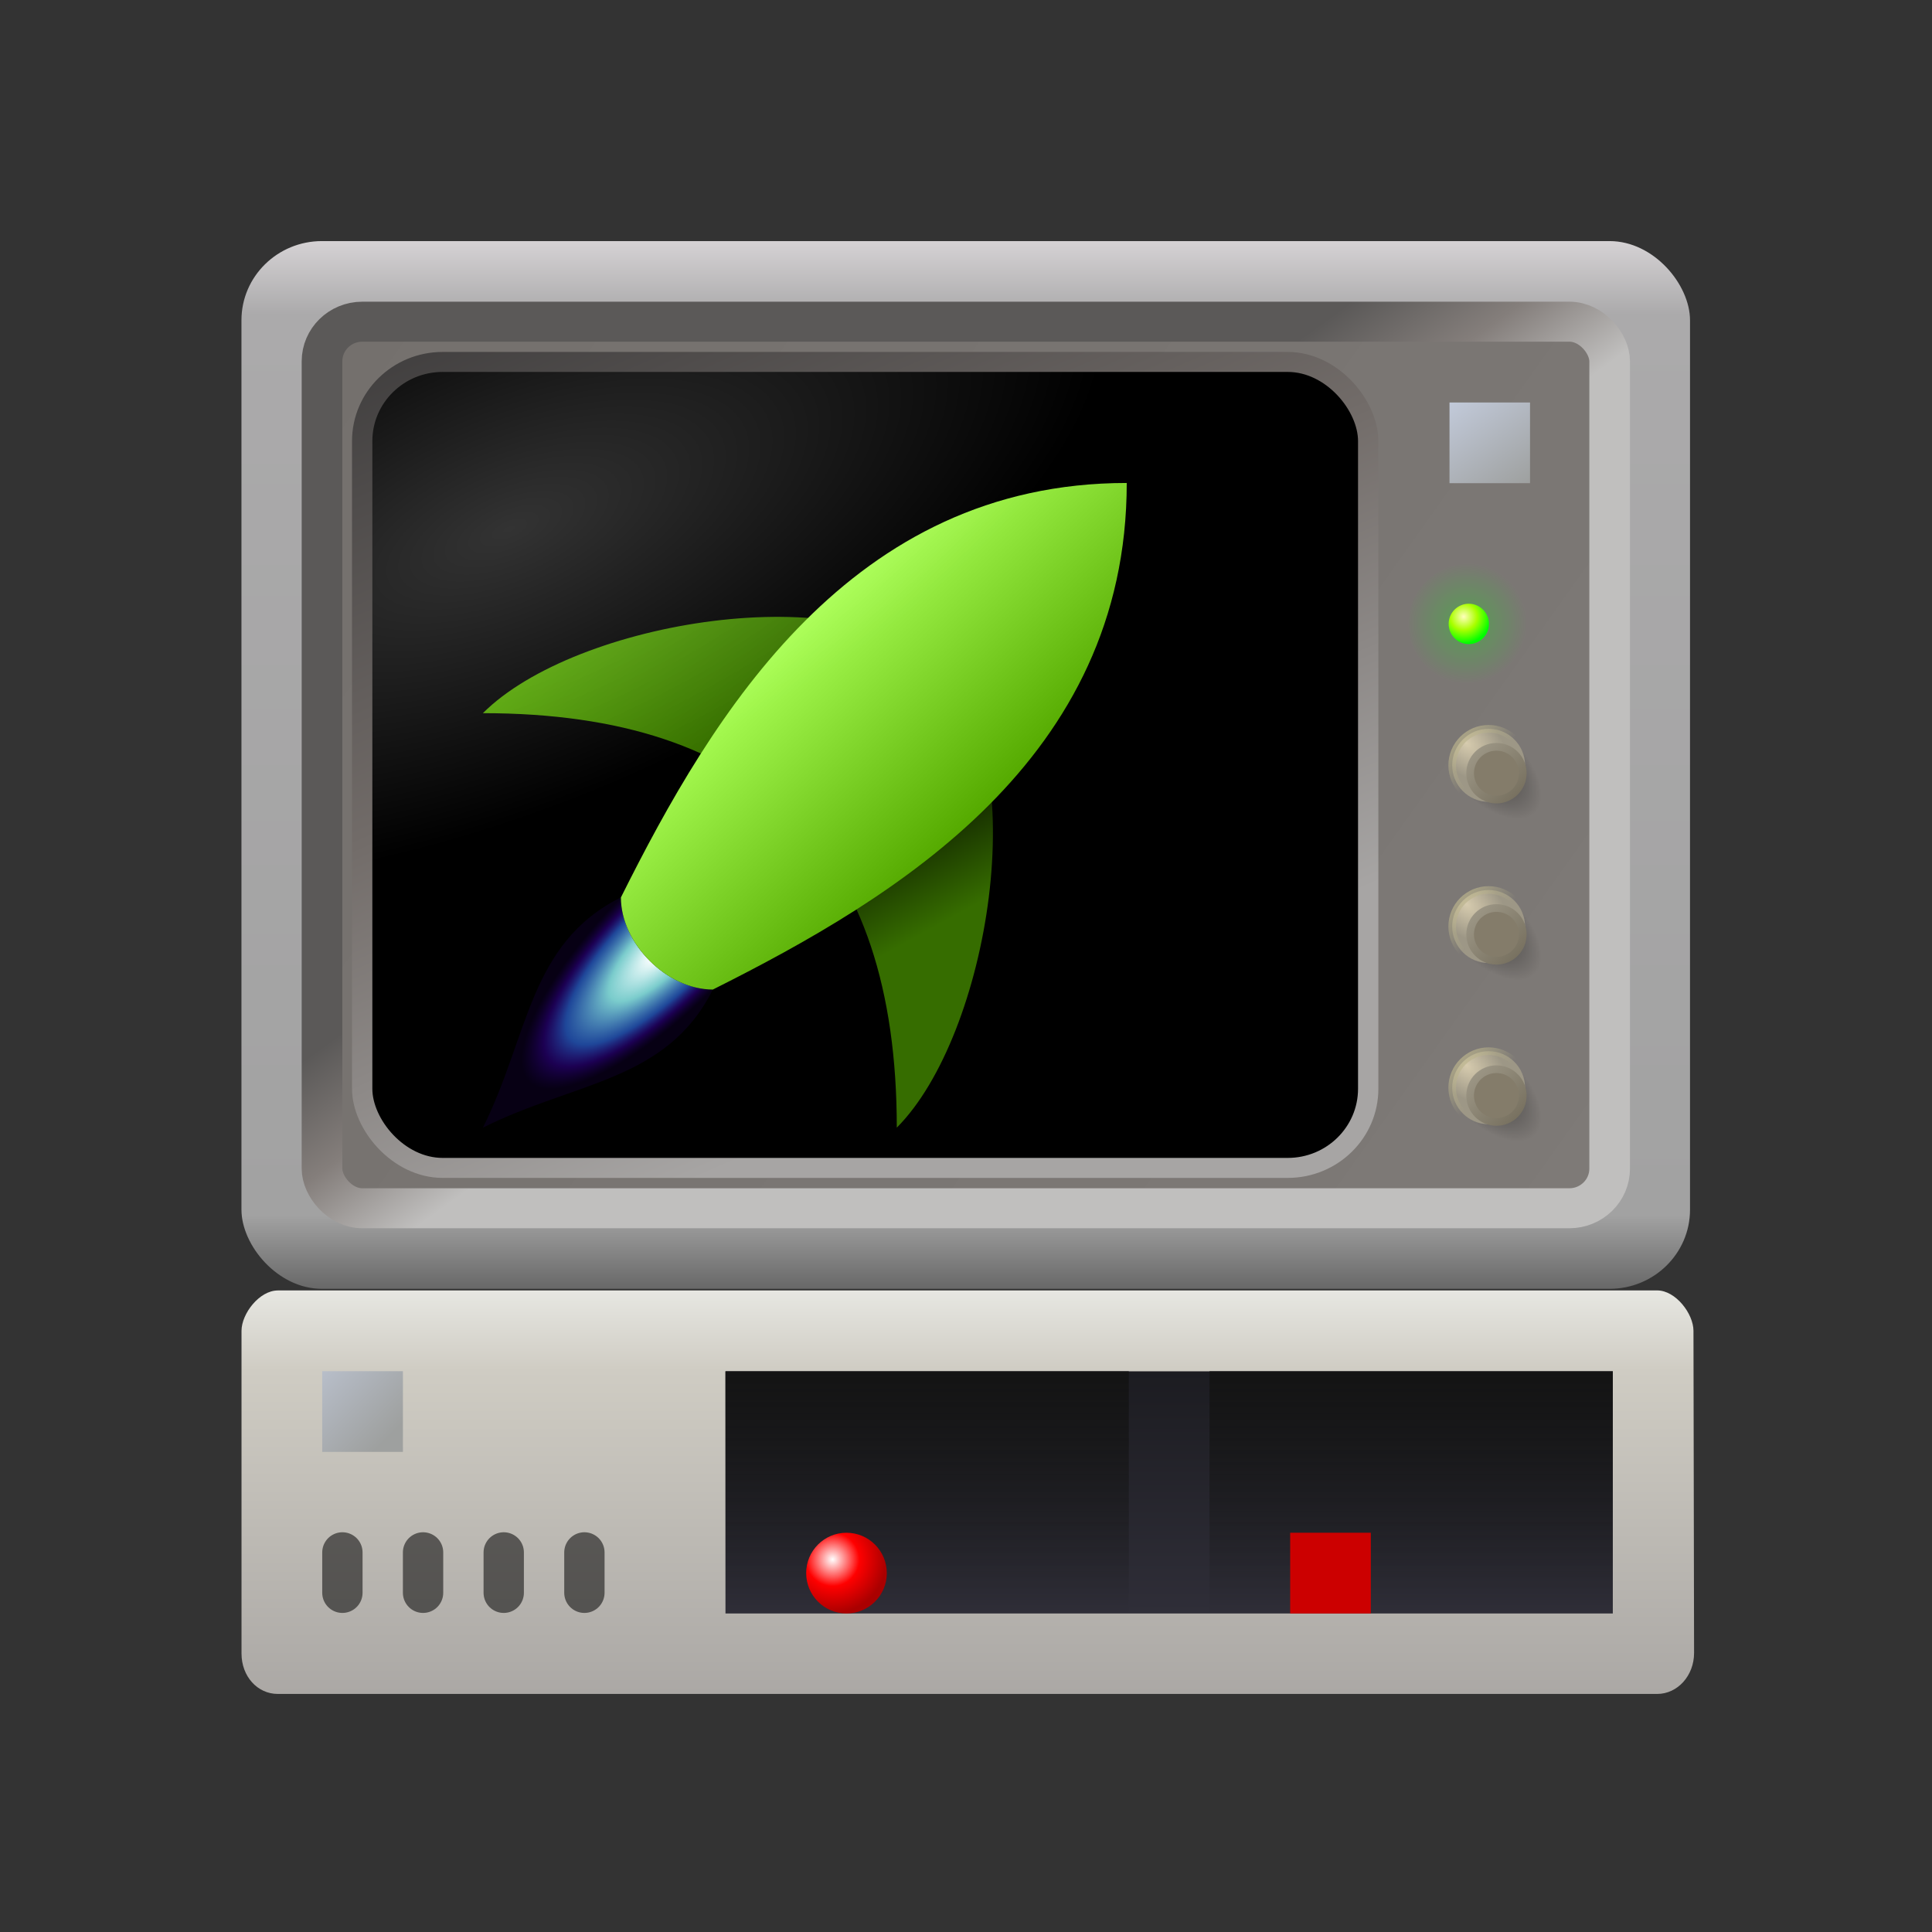 <?xml version="1.0" encoding="UTF-8"?>
<svg width="24" height="24" version="1.1" viewBox="0 0 6.35 6.35" xmlns="http://www.w3.org/2000/svg" xmlns:xlink="http://www.w3.org/1999/xlink"><rect x="0" y="0" width="6.35" height="6.35" fill="#333333" stroke="none"/><defs><linearGradient id="a"><stop stop-color="#c2cada" offset="0"/><stop stop-color="#9ea09f" offset="1"/></linearGradient><linearGradient id="v" x1="2.646" x2="2.646" y1="49.477" y2="65.088" gradientTransform="matrix(.538 0 0 .598 -1.186 -6.275)" gradientUnits="userSpaceOnUse"><stop stop-color="#e7e7e2" offset="0"/><stop stop-color="#cfccc3" offset=".2"/><stop stop-color="#aba8a5" offset="1"/></linearGradient><linearGradient id="n" x1="5.257" x2="8.276" y1="52.971" y2="55.989" gradientTransform="matrix(.831 0 0 .831 -2.356 -22.191)" gradientUnits="userSpaceOnUse" xlink:href="#a"/><linearGradient id="aa" x1="22.395" x2="22.395" y1="49.647" y2="62.1" gradientTransform="matrix(.628 0 0 .58 1.439 -8.412)" gradientUnits="userSpaceOnUse"><stop stop-color="#1c1c21" offset="0"/><stop stop-color="#2f2e38" offset="1"/></linearGradient><linearGradient id="m" x1="51.656" x2="54.968" y1="9.754" y2="13.668" gradientTransform="matrix(.978 0 0 .824 3.67 -.482)" gradientUnits="userSpaceOnUse" xlink:href="#a"/><radialGradient id="j" cx="27.208" cy="57.856" r=".529" gradientTransform="matrix(-2.6322e-6 .556 -.546 -2.7584e-6 43.562 -15.445)" gradientUnits="userSpaceOnUse"><stop stop-color="#ffb" offset="0"/><stop stop-color="#af0" offset=".498"/><stop stop-color="#0f0" offset="1"/></radialGradient><radialGradient id="h" cx="53.975" cy="20.637" r=".794" gradientTransform="matrix(.819 2.9312e-6 -1.4197e-6 .834 -32.202 -17.457)" gradientUnits="userSpaceOnUse"><stop stop-color="#0f0" stop-opacity=".2" offset=".3"/><stop stop-color="#0f0" stop-opacity="0" offset="1"/></radialGradient><radialGradient id="f" cx="53.975" cy="23.343" r="1.607" gradientTransform="matrix(1.086 1.082 -.56 .562 8.42 -48.231)" gradientUnits="userSpaceOnUse"><stop stop-opacity=".5" offset="0"/><stop stop-opacity="0" offset="1"/></radialGradient><radialGradient id="e" cx="54.548" cy="23.063" r="1.323" gradientTransform="matrix(-.503 .604 -.99 -.825 103.55 8.665)" gradientUnits="userSpaceOnUse"><stop stop-color="#d6cbae" offset="0"/><stop stop-color="#9d9786" offset="1"/></radialGradient><linearGradient id="p" x1="52.652" x2="55.298" y1="21.96" y2="24.606" gradientTransform="matrix(1.006 0 0 1.006 -.255 -.055)" gradientUnits="userSpaceOnUse"><stop stop-color="#bab28d" offset="0"/><stop stop-color="#b8b389" stop-opacity="0" offset=".498"/></linearGradient><linearGradient id="o" x1="53.446" x2="55.033" y1="22.754" y2="24.342" gradientTransform="matrix(1.018 0 0 1.018 -.894 -.324)" gradientUnits="userSpaceOnUse"><stop stop-color="#9d9786" offset="0"/><stop stop-color="#77705f" offset="1"/></linearGradient><radialGradient id="g" cx="19.05" cy="10.065" r="17.595" gradientTransform="matrix(.361 -.152 .057 .162 -5.763 -.01)" gradientUnits="userSpaceOnUse"><stop stop-color="#fff" stop-opacity=".2" offset="0"/><stop stop-color="#fff" stop-opacity="0" offset="1"/></radialGradient><linearGradient id="y" x1="-1.198" x2="-1.198" y1="-4.432" y2="7.047" gradientUnits="userSpaceOnUse"><stop stop-color="#d5d2d4" offset="0"/><stop stop-color="#abaaab" offset=".07"/><stop stop-color="#a2a2a2" offset=".93"/><stop stop-color="#686868" offset="1"/></linearGradient><linearGradient id="x" x1="-.33" x2=".97" y1="4.398" y2="6.164" gradientUnits="userSpaceOnUse"><stop stop-color="#5b5958" offset="0"/><stop stop-color="#847e7b" offset=".5"/><stop stop-color="#c0bfbe" offset="1"/></linearGradient><linearGradient id="u" x1="-.33" x2="13.546" y1="-3.549" y2="6.164" gradientUnits="userSpaceOnUse"><stop stop-color="#74706d" offset="0"/><stop stop-color="#7e7a77" offset="1"/></linearGradient><linearGradient id="t" x1=".103" x2="4.006" y1="-3.108" y2="5.723" gradientUnits="userSpaceOnUse"><stop stop-color="#413f3f" offset="0"/><stop stop-color="#726c69" offset=".5"/><stop stop-color="#a7a5a4" offset="1"/></linearGradient><radialGradient id="i" cx="27.208" cy="57.856" r=".529" gradientTransform="matrix(-1.4328e-5 3.033 -2.974 -1.5042e-5 189.53 -56.524)" gradientUnits="userSpaceOnUse"><stop stop-color="#fff" offset="0"/><stop stop-color="#f00" offset=".498"/><stop stop-color="#a00" offset="1"/></radialGradient><linearGradient id="r" x1="14.331" x2="14.331" y1="20.386" y2="27.609" gradientUnits="userSpaceOnUse"><stop stop-color="#141414" offset="0"/><stop stop-color="#141414" stop-opacity="0" offset="1"/></linearGradient><linearGradient id="q" x1="28.494" x2="28.494" y1="20.386" y2="27.609" gradientUnits="userSpaceOnUse"><stop stop-color="#141414" offset="0"/><stop stop-color="#141414" stop-opacity="0" offset="1"/></linearGradient><radialGradient id="k" cx=".681" cy="1.388" r=".867" gradientTransform="matrix(-.571 -.582 1.714 -1.746 1.397 6.081)" gradientUnits="userSpaceOnUse"><stop stop-color="#fff" offset=".102"/><stop stop-color="#9ff" stop-opacity=".8" offset=".398"/><stop stop-color="#3376ff" stop-opacity=".6" offset=".696"/><stop stop-color="#4500cc" stop-opacity=".4" offset=".848"/><stop stop-color="#206" stop-opacity=".2" offset="1"/></radialGradient><linearGradient id="z" x1="4.006" x2="4.439" y1="-.351" y2=".424" gradientTransform="matrix(1.143 0 0 1.143 1.782 2.273)" gradientUnits="userSpaceOnUse"><stop stop-color="#142900" offset="0"/><stop stop-color="#366d00" offset="1"/></linearGradient><linearGradient id="w" x1=".537" x2="1.838" y1="-2.225" y2="-.9" gradientTransform="matrix(1.143 0 0 1.143 1.782 2.273)" gradientUnits="userSpaceOnUse"><stop stop-color="#52a300" offset="0"/><stop stop-color="#366d00" offset="1"/></linearGradient><linearGradient id="s" x1="3.139" x2="4.873" y1="-2.666" y2="-.9" gradientTransform="matrix(1.143 0 0 1.143 1.782 2.273)" gradientUnits="userSpaceOnUse"><stop stop-color="#af5" offset="0"/><stop stop-color="#5a0" offset="1"/></linearGradient></defs><g transform="matrix(.142 0 0 .142 .762 .929)" style="mix-blend-mode:normal"><path d="m1.064 23.326h31.927c0.427 0 0.839 0.538 0.84 0.934l0.014 7.456c9.79e-4 0.526-0.381 0.95-0.854 0.95h-31.927c-0.473 0-0.84-0.408-0.84-0.934v-7.471c0-0.396 0.413-0.934 0.84-0.934z" fill="url(#v)"/><g transform="matrix(.851 0 0 .851 .245 5.544)" stroke-width=".954" style="mix-blend-mode:normal"><rect x="2.17" y="23.092" width="2.195" height="2.195" rx="6.1029e-18" ry="6.1039e-18" fill="url(#n)" style="mix-blend-mode:normal;paint-order:markers stroke fill"/></g><g transform="matrix(.769 0 0 .769 .611 9.754)" style="mix-blend-mode:normal"><path id="l" d="m2.533 25.535v1.214" fill="none" stroke="#000" stroke-linecap="round" stroke-linejoin="round" stroke-opacity=".533" stroke-width="1.214" style="paint-order:markers stroke fill"/><use id="c" transform="translate(2.428)" xlink:href="#l"/><use id="b" transform="translate(2.428)" xlink:href="#c"/><use transform="translate(2.428)" xlink:href="#b"/></g><g transform="matrix(.791 0 0 .776 .09 9.379)"><rect x="14.331" y="20.386" width="25.965" height="7.223" fill="url(#aa)" stroke-linecap="round" stroke-linejoin="round" stroke-opacity=".5" stroke-width=".16" style="mix-blend-mode:normal;paint-order:markers stroke fill"/><g><rect x="14.331" y="20.386" width="11.802" height="7.223" fill="url(#r)" style="paint-order:normal"/><rect transform="translate(1.379e-6)" x="28.494" y="20.386" width="11.802" height="7.223" fill="url(#q)" style="mix-blend-mode:normal;paint-order:normal"/><ellipse cx="17.872" cy="26.405" rx="1.18" ry="1.204" fill="url(#i)" style="mix-blend-mode:normal;paint-order:stroke markers fill"/><rect x="30.855" y="25.201" width="2.36" height="2.408" ry="0" fill="#c00" style="mix-blend-mode:normal;paint-order:stroke markers fill"/></g></g></g><g transform="matrix(.305 0 0 .3 1.159 2.122)"><g><rect x="-1.198" y="-4.432" width="15.61" height="11.479" rx=".867" fill="url(#y)" stroke-linecap="round" stroke-miterlimit="3.3" stroke-width=".438" style="paint-order:stroke fill markers"/><rect x="-.33" y="-3.549" width="13.876" height="9.713" rx=".434" fill="url(#u)" stroke="url(#x)" stroke-linecap="round" stroke-miterlimit="3.3" stroke-width=".438" style="paint-order:stroke fill markers"/><rect x=".103" y="-3.108" width="10.841" height="8.83" ry=".883"/></g><path d="m2.891 2.758c0 0.505 0.496 1.009 0.991 1.009-0.496 1.009-1.487 1.009-2.478 1.514 0.496-1.009 0.496-2.018 1.487-2.523z" fill="url(#k)" stroke-linecap="round" stroke-linejoin="round" stroke-miterlimit="3.3" stroke-width=".5" style="mix-blend-mode:normal"/><g stroke-linecap="round" stroke-linejoin="round" stroke-miterlimit="3.3" stroke-width=".5"><path d="m4.746 1.872c0.745 0.757 1.118 1.893 1.118 3.409 0.991-1.009 1.487-4.037 0.496-5.046z" fill="url(#z)" style="mix-blend-mode:normal"/><path d="m1.404 0.74c1.485 0 2.599 0.377 3.342 1.132l1.614-1.637c-0.991-1.009-3.965-0.505-4.956 0.505z" fill="url(#w)" style="mix-blend-mode:normal"/><path d="m8.342-1.783c0 3.027-2.478 4.541-4.46 5.551-0.496 0-0.991-0.505-0.991-1.009 0.991-2.018 2.478-4.541 5.451-4.541z" fill="url(#s)" style="mix-blend-mode:normal"/></g><rect x=".103" y="-3.108" width="10.841" height="8.83" ry=".883" fill="url(#g)"/><rect x=".103" y="-3.108" width="10.841" height="8.83" rx=".867" fill="none" stroke="url(#t)" stroke-linecap="round" stroke-linejoin="round" stroke-miterlimit="3.3" stroke-width=".219" style="paint-order:normal"/><g transform="matrix(.268 0 0 .274 -2.703 -4.734)" stroke-width="1.2" style="mix-blend-mode:normal"><rect x="54.191" y="7.556" width="3.238" height="3.226" rx="7.1823e-18" ry="6.0515e-18" fill="url(#m)" style="mix-blend-mode:normal;paint-order:markers stroke fill"/></g><ellipse cx="12.028" cy="-.238" rx=".65" ry=".662" fill="url(#h)" style="mix-blend-mode:normal;paint-order:stroke markers fill"/><ellipse cx="12.028" cy="-.238" rx=".217" ry=".221" fill="url(#j)" style="mix-blend-mode:normal;paint-order:stroke markers fill"/><g id="ab" transform="matrix(.307 0 0 .314 -4.356 -2.494)"><path d="m56.889 21.96v4.221h-4.237v-2.11l2.118-2.11z" fill="url(#f)" stroke-miterlimit="3.6" stroke-width=".265" style="paint-order:stroke fill markers"/><ellipse cx="54.064" cy="23.367" rx="1.279" ry="1.274" fill="url(#e)" stroke="url(#p)" stroke-miterlimit="3.6" stroke-width=".266" style="paint-order:stroke fill markers"/><ellipse cx="54.339" cy="23.642" rx=".924" ry=".92" fill="#847c6a" stroke="url(#o)" stroke-miterlimit="3.6" stroke-width=".269" style="paint-order:stroke markers fill"/></g><use id="d" transform="translate(2.0913e-8 -1.766)" xlink:href="#ab"/><use transform="translate(0 -1.766)" xlink:href="#d"/></g></svg>
